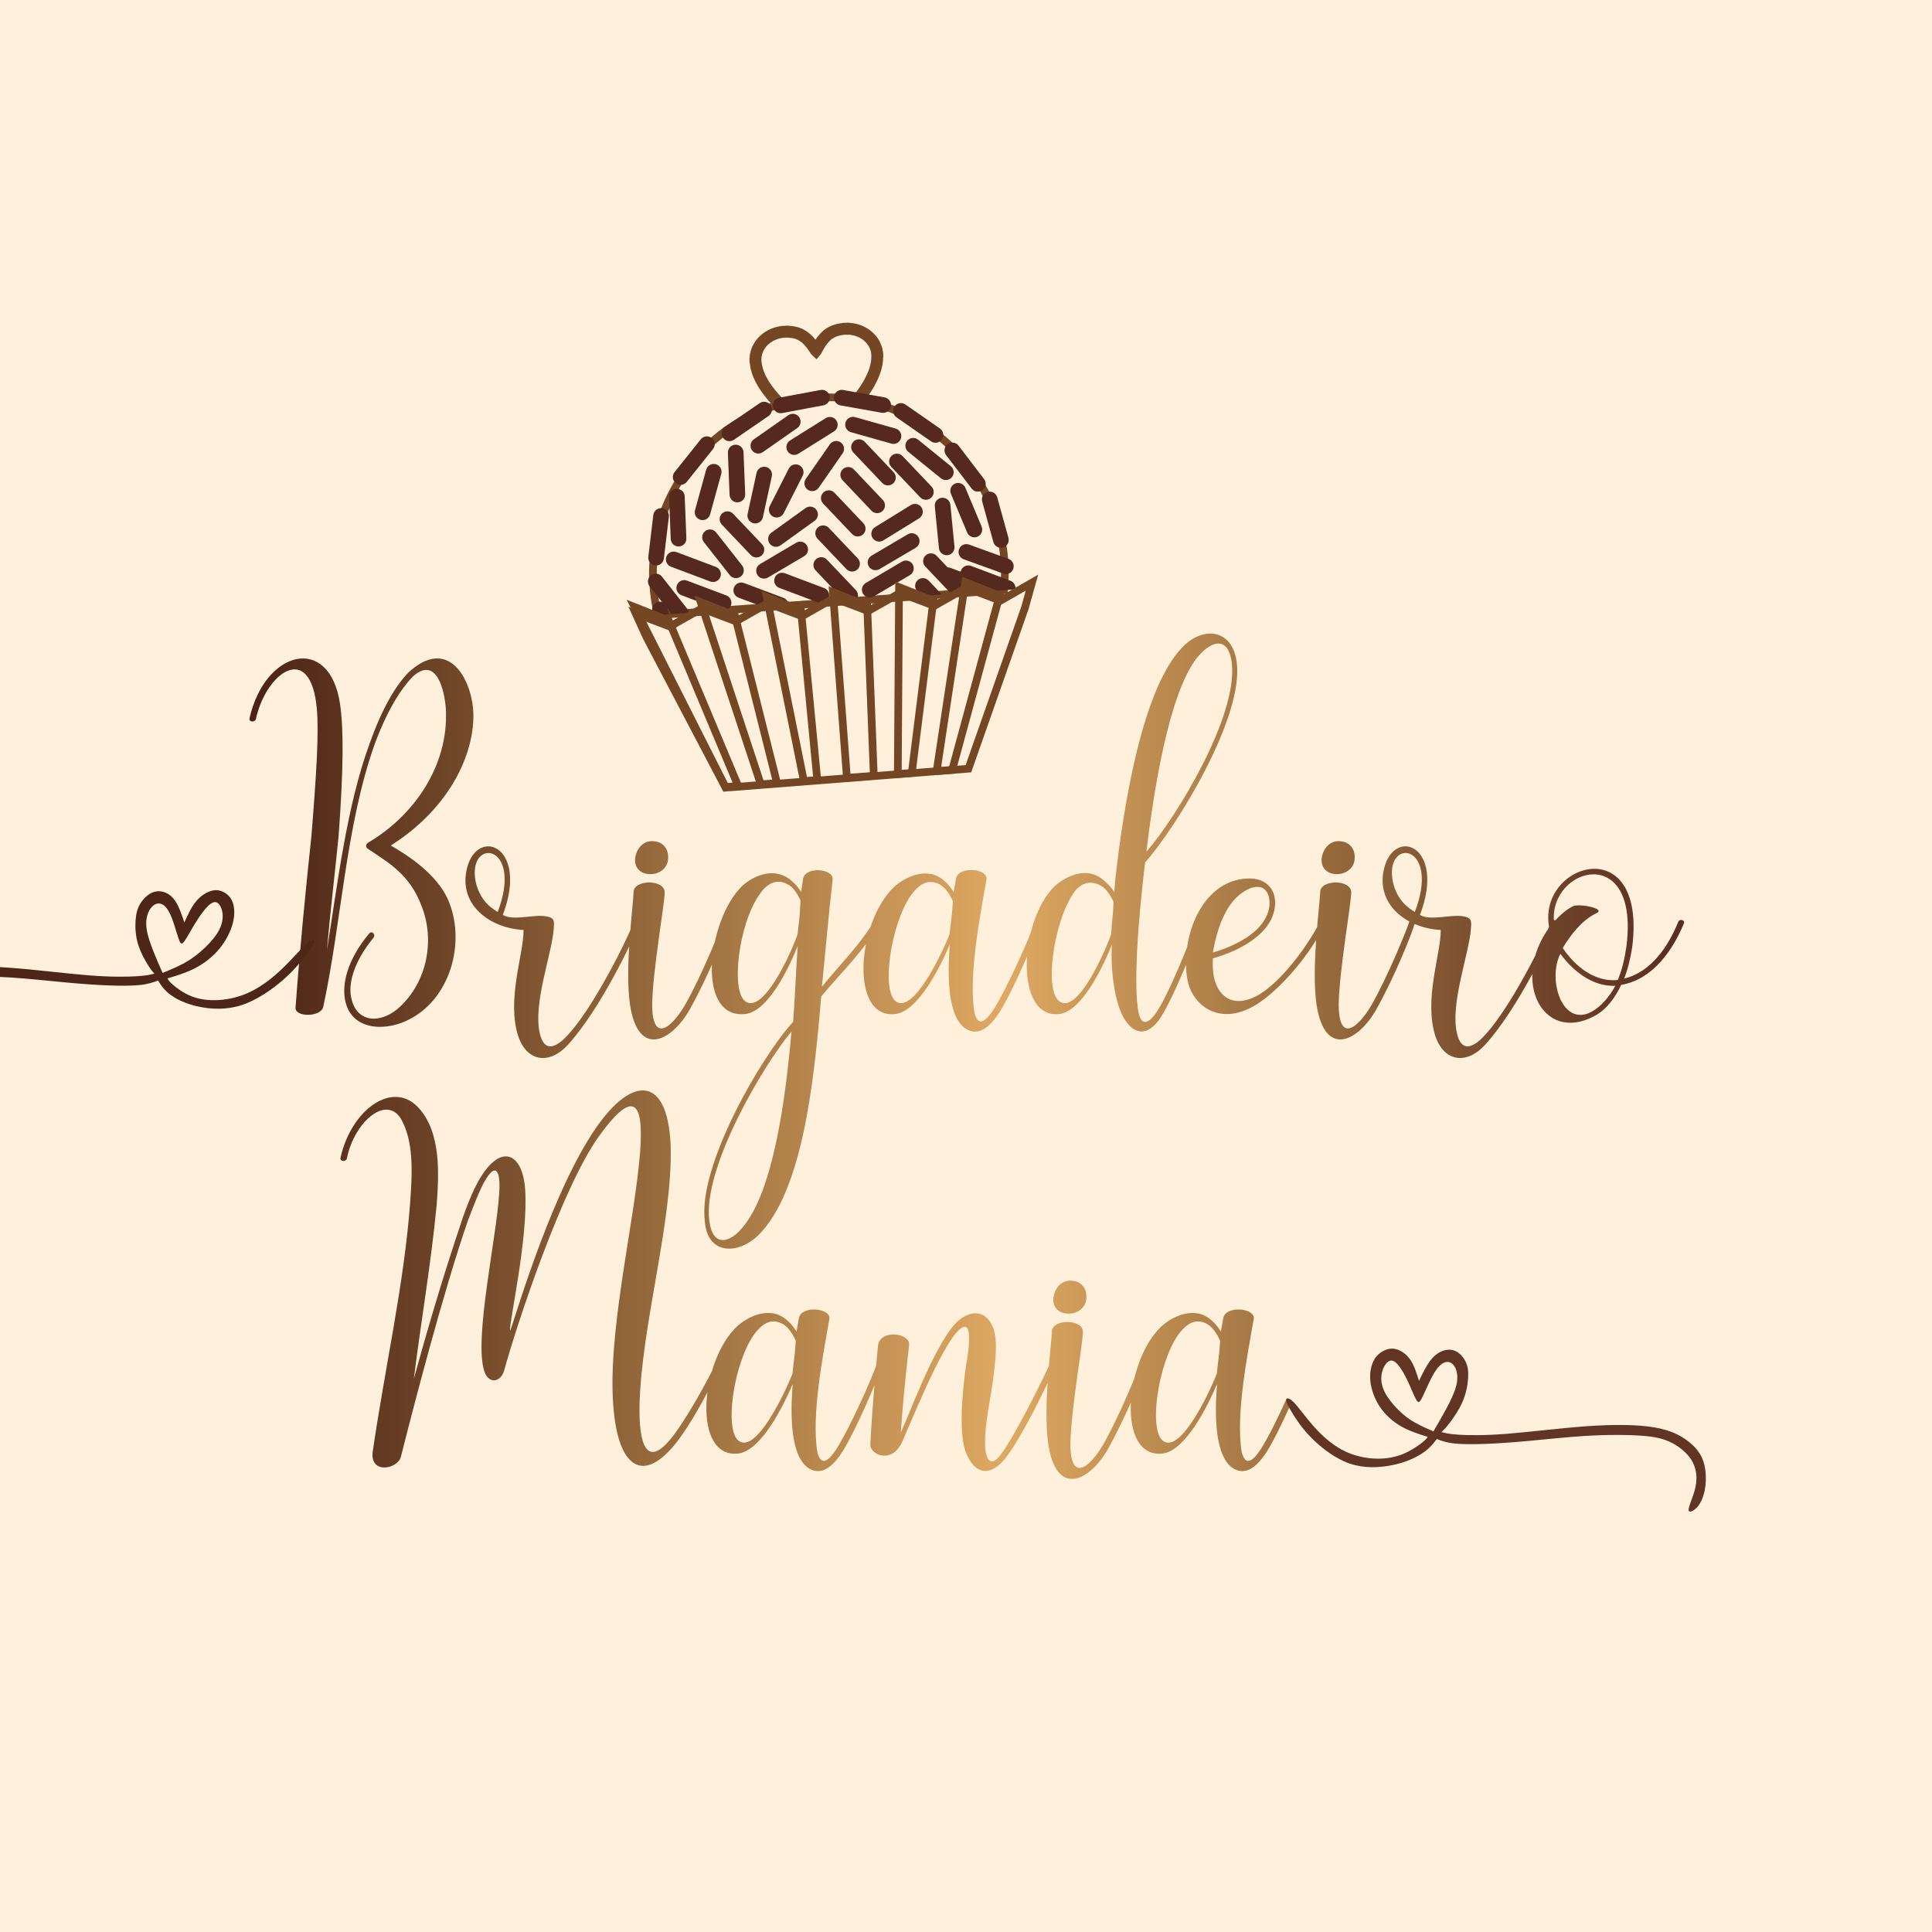 <?xml version="1.0" encoding="UTF-8" standalone="no"?>
<!DOCTYPE svg PUBLIC "-//W3C//DTD SVG 1.1//EN" "http://www.w3.org/Graphics/SVG/1.1/DTD/svg11.dtd">
<svg width="100%" height="100%" viewBox="0 0 600 600" version="1.1" xmlns="http://www.w3.org/2000/svg" xmlns:xlink="http://www.w3.org/1999/xlink" xml:space="preserve" xmlns:serif="http://www.serif.com/" style="fill-rule:evenodd;clip-rule:evenodd;stroke-linejoin:round;stroke-miterlimit:2;">
    <rect x="0" y="0" width="600" height="600" fill="#808080" stroke="none"/>
    <g id="path2" transform="matrix(2.117,0,0,2.117,0,-1.66978e-13)">
        <rect x="0" y="0" width="283.465" height="283.465" style="fill:rgb(255,240,220);"/>
    </g>
    <g transform="matrix(1.419,0,0,1.419,-179.103,-81.533)">
        <clipPath id="_clip1">
            <rect x="126.196" y="57.448" width="422.758" height="422.758"/>
        </clipPath>
        <g clip-path="url(#_clip1)">
            <g id="path18" transform="matrix(2.966,0,0,2.966,-111.787,-120.201)">
                <path d="M103.228,121.535C102.772,125.834 102.354,130.098 102.052,134.253C102,134.97 103.934,134.97 104.099,134.182C105.451,127.912 105.747,120.89 107.869,114.871C108.806,112.327 109.82,110.715 110.747,109.784C112.468,108.279 113.066,110.894 113.146,112.256C113.348,116.376 110.823,120.066 107.416,122.072C107.229,122.18 107.214,122.395 107.349,122.502C108.886,123.542 110.471,124.401 111.341,126.73C112.343,129.202 111.794,132.319 109.721,134.218C108.453,135.4 106.62,135.471 106.182,133.609C105.9,132.57 106.307,130.922 107.801,129.095C107.998,128.843 107.663,128.521 107.463,128.808C105.854,130.742 105.434,132.57 105.737,133.824C106.259,136.009 108.838,136.009 110.518,135.077C113.461,133.537 114.577,129.524 113.399,126.515C112.557,124.294 109.977,122.825 109.085,122.287C113.254,119.636 115.066,115.91 115.172,112.973C115.289,110.393 113.484,106.631 110.371,109.533C109.402,110.536 108.42,112.22 107.518,114.764C105.82,119.386 105.15,125.153 104.365,130.026C104.602,127.267 104.957,124.365 105.231,121.571C105.581,116.77 105.621,113.76 105.332,111.826C104.56,106.667 99.817,107.849 98.664,112.865C98.568,113.187 99.032,113.223 99.122,112.972C99.877,109.497 103.162,107.169 103.622,112.184C103.778,113.975 103.608,116.806 103.228,121.535ZM112.467,148.805C112.629,146.584 112.823,143.431 111.093,141.604C109.196,139.598 106.171,141.784 105.378,145.295C105.284,145.617 105.746,145.652 105.836,145.402C106.351,142.751 108.688,140.673 109.815,142.428C110.769,144.076 110.677,146.333 110.515,148.554C110.075,154.609 108.664,160.7 107.732,167.113C107.617,168.689 109.58,168.295 109.825,167.399C110.682,163.996 112.927,155.29 114.787,149.916C114.915,149.629 115.324,148.447 115.788,147.48C116.756,145.509 117.21,146.154 117.08,147.945C116.876,151.242 115.285,158.335 115.924,160.879C116.193,162.097 117.207,161.954 117.457,160.987C118.432,157.44 121.73,147.552 124.404,143.79C126.796,140.458 127.774,140.816 127.482,144.829C127.098,150.095 124.942,158.551 125.542,164.104C125.978,168.438 127.942,169.513 130.54,165.823C131.658,164.247 132.707,162.133 133.539,160.556C133.703,160.27 133.285,160.091 133.16,160.341C132.324,161.99 131.208,164.032 130.169,165.501C127.892,168.725 127.392,166.253 127.433,163.709C127.546,157.727 129.89,150.131 129.732,144.434C129.513,139.06 126.706,139.24 123.919,143.575C120.567,148.769 117.99,158.085 117.883,158.085C117.773,157.619 119.235,151.313 118.997,147.695C118.812,144.828 117.067,144.184 115.448,147.229C114.992,148.089 114.635,149.056 114.409,149.701C112.764,154.573 111.656,158.479 110.782,161.632C111.304,157.404 112.031,153.32 112.467,148.805ZM138.734,162.025C138.627,163.494 138.405,167.041 139.793,168.152C140.948,169.012 141.894,167.829 142.461,166.934C143.52,165.178 144.95,161.775 145.443,160.413C145.531,160.198 145.111,160.055 145.019,160.342C144.608,161.56 143.024,165.107 142.008,166.755C141.606,167.364 140.888,168.367 140.554,167.041C140.108,164.319 140.963,159.947 141.45,157.189C141.507,156.4 139.371,156.221 139.196,157.153L139.015,158.156C138.665,157.547 137.999,156.866 137.179,156.795C136.256,156.687 135.288,157.189 134.676,157.726C131.872,160.306 131.307,167.579 134.742,167.149C136.406,166.934 138.04,163.673 138.734,162.025ZM138.717,161.273C138.103,162.814 136.076,167.041 134.808,166.253C133.639,165.572 134.365,160.521 135.883,158.371C136.239,157.906 136.667,157.44 137.279,157.404C138.139,157.404 138.626,158.085 138.966,158.837C138.861,160.27 138.841,160.055 138.717,161.273ZM151.505,160.807C151.275,162.491 150.925,165.823 151.576,167.22C152.377,169.012 153.557,168.546 154.341,167.614C155.479,166.253 157.576,162.062 158.195,160.449C158.321,160.198 157.901,160.055 157.811,160.306C157.208,161.703 155.029,166.038 154.042,167.292C153.294,168.224 153.024,167.507 152.938,166.719C152.859,164.856 153.429,162.921 153.603,161.022C153.702,160.162 153.878,158.729 153.513,157.834C152.967,156.472 151.675,156.508 150.659,157.654C149.058,159.482 147.219,164.569 146.713,165.608C146.89,163.172 147.02,161.882 147.328,159.124C147.391,158.264 145.193,157.941 145.03,159.195C144.71,162.599 144.565,164.605 144.46,166.539C144.515,167.256 146.009,167.901 146.763,166.396C147.313,165.25 149.646,159.267 151.028,158.013C152.252,156.938 151.575,160.342 151.505,160.807ZM164.436,160.341C164.295,160.807 162.894,164.318 161.621,166.539C160.641,168.188 159.232,169.334 159.228,166.432C159.267,163.924 160.17,158.909 160.153,158.156C160.116,157.189 157.856,157.225 157.86,158.156C157.807,159.374 157.211,163.638 157.583,166.396C158.181,170.481 160.678,169.155 161.994,166.826C163.351,164.426 164.665,161.13 164.817,160.521C164.908,160.27 164.562,160.091 164.436,160.341ZM159.208,154.394C158.492,154.395 158.015,155.039 157.963,155.756C157.952,156.4 158.386,156.831 159.103,156.831C159.82,156.831 160.394,156.329 160.405,155.684C160.459,154.932 159.997,154.394 159.208,154.394ZM170.046,162.025C169.939,163.494 169.717,167.041 171.105,168.152C172.261,169.012 173.207,167.829 173.774,166.934C174.26,166.128 174.825,164.974 175.34,163.831C175.406,163.685 175.471,163.54 175.534,163.396L175.172,163.127C174.57,164.448 173.876,165.88 173.321,166.755C172.93,167.37 172.201,168.367 171.867,167.041C171.42,164.318 172.276,159.947 172.763,157.189C172.82,156.401 170.684,156.221 170.509,157.153L170.328,158.156C169.978,157.547 169.311,156.866 168.492,156.795C167.569,156.687 166.601,157.189 165.988,157.727C163.185,160.305 162.62,167.579 166.055,167.149C167.719,166.934 169.353,163.674 170.046,162.025ZM170.029,161.273C169.416,162.814 167.388,167.041 166.12,166.253C164.951,165.572 165.678,160.521 167.195,158.371C167.552,157.905 167.98,157.44 168.591,157.404C169.451,157.404 169.939,158.085 170.278,158.837C170.174,160.269 170.154,160.055 170.029,161.273ZM117.346,127.411C119.341,122.144 115.213,120.783 114.635,124.294C114.245,126.694 116.344,128.378 118.877,128.521C118.89,130.312 117.609,133.645 118.486,136.367C119.136,138.266 120.803,138.481 122.167,136.977C124.622,134.254 126.958,129.237 127.438,128.055C127.528,127.805 127.108,127.661 127.019,127.912C126.787,128.629 123.952,134.612 121.799,136.618C120.995,137.334 120.35,137.334 120.078,136.153C119.556,133.967 120.971,130.277 121.103,128.45C121.143,127.912 121.2,127.625 120.562,127.518C119.644,127.339 118.136,127.876 117.346,127.411ZM116.055,126.443C115.592,125.906 115.292,125.118 115.274,124.366C115.217,121.714 118.783,122.431 116.967,127.196C116.625,126.981 116.285,126.73 116.055,126.443ZM133.575,127.912C133.434,128.378 132.032,131.889 130.759,134.11C129.779,135.758 128.371,136.905 128.367,134.003C128.406,131.495 129.308,126.479 129.291,125.727C129.254,124.759 126.995,124.795 126.998,125.727C126.946,126.945 126.348,131.208 126.721,133.967C127.32,138.051 129.816,136.725 131.132,134.397C132.489,131.996 133.804,128.7 133.956,128.091C134.046,127.84 133.7,127.661 133.575,127.912ZM128.347,121.965C127.631,121.965 127.153,122.61 127.102,123.326C127.091,123.971 127.525,124.401 128.242,124.401C128.958,124.401 129.532,123.9 129.543,123.255C129.598,122.502 129.135,121.965 128.347,121.965ZM139.105,129.704C138.977,131.459 138.924,133.179 138.77,135.293C136.356,137.944 131.723,145.969 132.253,150.017C132.431,152.489 134.686,152.525 136.229,151.021C139.401,147.796 140.276,140.201 140.84,133.429C142.332,131.638 144.064,129.99 145.098,128.091C145.183,127.912 144.843,127.661 144.717,127.912C143.658,129.668 142.192,131.101 140.892,132.713C141.157,130.062 141.378,127.518 141.684,124.795C141.777,124.007 139.714,123.792 139.504,124.723L139.359,125.726C139.137,125.332 138.802,125.01 138.498,124.759C137.273,123.864 135.79,124.544 134.983,125.297C132.436,127.805 131.544,135.149 135.265,134.719C136.929,134.504 138.448,131.351 139.105,129.704ZM138.646,136.009C138.202,141.133 137.303,147.581 135.17,150.304C134.178,151.629 132.824,152.024 132.581,149.945C132.11,146.076 136.486,138.624 138.646,136.009ZM139.096,128.843C138.554,130.384 136.599,134.612 135.294,133.823C134.126,133.143 134.744,128.091 136.262,125.942C136.667,125.297 137.433,124.616 138.362,125.153C138.743,125.332 139.034,125.762 139.314,126.336C139.246,127.769 139.221,127.625 139.096,128.843ZM150.327,129.596C150.22,131.065 149.998,134.612 151.386,135.722C152.541,136.582 153.487,135.4 154.054,134.504C155.113,132.749 156.543,129.345 157.036,127.984C157.123,127.769 156.704,127.626 156.611,127.912C156.2,129.13 154.617,132.677 153.601,134.325C153.199,134.934 152.481,135.937 152.147,134.612C151.701,131.889 152.556,127.518 153.043,124.759C153.101,123.971 150.964,123.792 150.789,124.723L150.608,125.726C150.259,125.118 149.592,124.437 148.773,124.365C147.849,124.257 146.881,124.76 146.269,125.297C143.466,127.876 142.9,135.149 146.335,134.719C147.999,134.504 149.634,131.244 150.327,129.596ZM150.31,128.844C149.696,130.384 147.669,134.612 146.401,133.824C145.232,133.142 145.958,128.091 147.476,125.942C147.832,125.476 148.26,125.01 148.872,124.974C149.731,124.974 150.22,125.655 150.559,126.407C150.455,127.84 150.434,127.626 150.31,128.844ZM162.293,129.596C162.173,131.244 162.451,133.823 163.186,135.042C163.761,136.009 164.689,136.547 165.717,135.221C166.709,133.895 168.383,129.596 169.002,127.984C169.092,127.733 168.632,127.661 168.542,127.912C168.082,129.309 166.377,133.537 165.464,134.755C164.752,135.687 164.345,135.364 164.206,134.325C163.808,131.423 164.558,125.046 164.74,123.541C167.082,120.89 172.001,112.865 171.507,108.817C171.222,106.344 169.093,106.058 167.548,107.599C164.573,110.572 163.159,119.17 162.527,124.903C162.496,125.333 162.506,125.19 162.467,125.727C162.245,125.332 161.874,125.01 161.57,124.759C160.384,123.828 158.899,124.545 158.056,125.297C155.432,127.877 155.082,135.149 158.445,134.719C160.072,134.504 161.636,131.244 162.293,129.596ZM164.833,122.753C165.368,118.346 166.46,111.217 168.522,108.494C169.665,107.061 170.934,106.845 171.144,108.888C171.541,112.793 167.101,120.138 164.833,122.753ZM162.24,128.844C161.662,130.384 159.779,134.612 158.474,133.824C157.27,133.143 157.957,128.127 159.37,125.942C159.739,125.297 160.462,124.724 161.428,125.225C161.843,125.44 162.134,125.87 162.415,126.443C162.346,127.876 162.293,127.626 162.24,128.844ZM177.642,127.9C177.091,129.076 175.156,132.038 173.205,133.256C171.443,134.325 170.169,133.609 169.821,132.002C169.741,131.614 169.706,131.113 169.743,130.611C171.278,130.187 173.281,129.256 174.035,127.757C174.796,126.15 174.081,124.652 172.32,124.723C168.765,124.831 167.21,129.47 167.924,132.468C168.403,134.254 170.579,135.865 173.499,133.645C175.471,132.146 177.223,129.721 178.023,128.079C178.147,127.864 177.768,127.649 177.642,127.9ZM169.737,130.187C169.98,128.826 170.601,126.186 172.519,125.44C173.991,124.902 174.187,126.652 173.654,127.577C173.017,128.933 171.092,129.793 169.737,130.187ZM184.234,127.912C184.093,128.378 182.691,131.889 181.419,134.11C180.438,135.758 179.03,136.905 179.025,134.003C179.065,131.495 179.967,126.479 179.95,125.727C179.914,124.759 177.654,124.795 177.658,125.727C177.605,126.945 177.008,131.208 177.381,133.967C177.979,138.051 180.476,136.725 181.792,134.397C183.149,131.996 184.463,128.701 184.615,128.091C184.705,127.84 184.36,127.661 184.234,127.912ZM179.006,121.965C178.29,121.965 177.813,122.61 177.76,123.326C177.75,123.971 178.184,124.401 178.901,124.401C179.617,124.401 180.191,123.899 180.202,123.255C180.257,122.502 179.794,121.965 179.006,121.965ZM185.023,127.411C187.018,122.144 182.89,120.783 182.312,124.293C181.922,126.694 184.021,128.378 186.554,128.521C186.567,130.313 185.286,133.645 186.163,136.367C186.813,138.266 188.48,138.481 189.844,136.976C192.3,134.254 194.635,129.237 195.115,128.055C195.205,127.804 194.785,127.661 194.695,127.912C194.464,128.629 191.629,134.612 189.476,136.618C188.672,137.334 188.027,137.334 187.755,136.152C187.232,133.967 188.648,130.277 188.781,128.449C188.82,127.912 188.876,127.625 188.24,127.518C187.321,127.339 185.813,127.876 185.023,127.411ZM183.732,126.443C183.269,125.906 182.968,125.118 182.951,124.365C182.894,121.714 186.46,122.431 184.644,127.195C184.302,126.981 183.962,126.73 183.732,126.443ZM198,127.303C198.85,126.945 196.765,126.551 196.32,126.766C195.8,127.016 195.338,127.447 194.91,127.912C194.557,123.899 201.216,122.001 200.262,129.704C200.12,130.671 199.914,131.53 199.614,132.211C197.916,132.39 196.429,131.172 195.558,129.847C196.089,128.951 196.96,127.804 198,127.303ZM195.383,130.277C196.295,131.531 197.75,132.713 199.439,132.641C199.026,133.394 198.434,134.146 197.65,134.576C195.491,135.687 194.424,132.14 195.383,130.277ZM194.557,128.342C191.729,132.247 194.079,136.869 197.842,134.898C198.771,134.433 199.41,133.537 199.874,132.57C202.196,132.175 203.678,130.026 204.504,128.02C204.591,127.805 204.208,127.661 204.082,127.912C203.381,129.668 202.091,131.638 200.087,132.104C200.349,131.459 200.552,130.635 200.689,129.739C201.747,121.105 193.649,123.577 194.557,128.342Z" style="fill:url(#_Linear2);fill-rule:nonzero;"/>
            </g>
            <g id="path20" transform="matrix(2.966,0,0,2.966,-111.787,-120.201)">
                <path d="M102.83,129.568C102.417,129.938 101.807,130.667 101.109,131.339C100.412,132.011 99.628,132.625 98.822,133.031C98.017,133.438 97.19,133.636 96.425,133.688C95.661,133.74 94.96,133.646 94.357,133.407C93.755,133.167 93.251,132.782 92.976,132.538C92.7,132.295 92.653,132.194 92.605,132.092C93.311,131.881 94.017,131.67 94.679,131.319C95.342,130.969 95.961,130.479 96.441,129.896C96.921,129.313 97.262,128.636 97.42,128.032C97.579,127.427 97.555,126.896 97.426,126.516C97.298,126.136 97.065,125.906 96.799,125.755C96.534,125.604 96.238,125.531 95.872,125.625C95.505,125.719 95.07,125.979 94.721,126.397C94.372,126.814 94.11,127.388 93.848,127.963C93.661,127.409 93.473,126.856 93.231,126.464C92.99,126.073 92.694,125.844 92.379,125.735C92.064,125.625 91.73,125.636 91.411,125.792C91.093,125.948 90.789,126.25 90.588,126.589C90.386,126.927 90.286,127.302 90.249,127.802C90.213,128.302 90.24,128.927 90.42,129.537C90.599,130.146 90.931,130.74 91.16,131.104C91.389,131.469 91.514,131.604 91.64,131.74C91.364,131.813 91.087,131.886 90.36,131.933C89.633,131.98 88.454,132 86.756,131.865C85.057,131.73 82.839,131.438 80.885,131.302C78.932,131.167 77.242,131.188 76.003,131.391C74.765,131.594 73.976,131.979 73.357,132.406C72.737,132.834 72.286,133.302 71.998,133.907C71.709,134.511 71.582,135.25 71.585,135.855C71.588,136.459 71.72,136.927 71.932,137.235C72.144,137.542 72.436,137.688 72.533,137.568C72.63,137.448 72.533,137.063 72.447,136.672C72.361,136.282 72.286,135.886 72.3,135.469C72.315,135.052 72.42,134.615 72.631,134.214C72.843,133.813 73.161,133.448 73.603,133.105C74.045,132.761 74.609,132.438 75.301,132.245C75.992,132.052 76.809,131.99 77.769,131.964C78.729,131.938 79.833,131.948 81.103,132.031C82.373,132.115 83.81,132.271 85.036,132.386C86.262,132.5 87.277,132.573 88.207,132.61C89.136,132.646 89.98,132.646 90.583,132.58C91.186,132.515 91.548,132.383 91.909,132.252C92.023,132.436 92.136,132.619 92.31,132.825C92.483,133.031 92.717,133.261 93.136,133.511C93.556,133.76 94.161,134.032 95.008,134.198C95.855,134.365 96.944,134.427 98.048,134.073C99.152,133.719 100.271,132.948 101.091,132.24C101.911,131.532 102.432,130.886 102.812,130.385C103.192,129.885 103.431,129.531 103.444,129.36C103.456,129.188 103.242,129.198 102.83,129.568ZM92.241,131.687C92.894,131.423 93.547,131.159 94.155,130.778C94.763,130.396 95.326,129.896 95.733,129.453C96.14,129.01 96.392,128.625 96.534,128.25C96.676,127.875 96.708,127.51 96.648,127.187C96.588,126.864 96.436,126.583 96.248,126.495C96.059,126.406 95.833,126.51 95.557,126.789C95.281,127.068 94.957,127.521 94.644,128.032C94.331,128.543 94.031,129.112 93.84,129.366C93.649,129.62 93.568,129.56 93.439,129.206C93.311,128.851 93.135,128.201 92.953,127.715C92.77,127.229 92.58,126.906 92.366,126.729C92.152,126.552 91.915,126.52 91.699,126.625C91.483,126.729 91.289,126.969 91.167,127.286C91.044,127.604 90.995,128 91.069,128.482C91.143,128.963 91.342,129.531 91.558,130.08C91.774,130.628 92.007,131.157 92.241,131.687Z" style="fill:rgb(78,38,23);"/>
            </g>
            <g id="path22" transform="matrix(2.966,0,0,2.966,-111.787,-120.201)">
                <path d="M175.735,163.397C176.093,163.767 176.598,164.496 177.198,165.168C177.797,165.84 178.492,166.454 179.238,166.861C179.985,167.267 180.783,167.465 181.54,167.517C182.296,167.569 183.012,167.476 183.649,167.236C184.286,166.996 184.846,166.611 185.156,166.367C185.468,166.124 185.53,166.023 185.593,165.921C184.917,165.71 184.242,165.499 183.631,165.148C183.019,164.798 182.471,164.309 182.076,163.725C181.681,163.142 181.439,162.465 181.368,161.861C181.297,161.256 181.399,160.725 181.583,160.345C181.766,159.965 182.033,159.735 182.32,159.585C182.607,159.434 182.914,159.36 183.267,159.454C183.62,159.548 184.017,159.808 184.305,160.226C184.594,160.643 184.772,161.217 184.95,161.792C185.218,161.238 185.486,160.685 185.785,160.294C186.083,159.902 186.413,159.673 186.744,159.564C187.075,159.454 187.407,159.465 187.703,159.621C187.999,159.777 188.258,160.079 188.411,160.418C188.563,160.756 188.609,161.131 188.572,161.631C188.536,162.131 188.418,162.756 188.149,163.366C187.881,163.975 187.463,164.569 187.181,164.934C186.899,165.298 186.754,165.433 186.609,165.569C186.874,165.642 187.14,165.715 187.861,165.762C188.581,165.809 189.756,165.829 191.475,165.694C193.193,165.559 195.454,165.267 197.427,165.131C199.401,164.996 201.087,165.017 202.296,165.22C203.505,165.423 204.237,165.808 204.795,166.236C205.353,166.663 205.735,167.131 205.936,167.736C206.137,168.34 206.156,169.08 206.065,169.684C205.974,170.288 205.773,170.757 205.517,171.064C205.26,171.371 204.947,171.517 204.867,171.397C204.788,171.277 204.941,170.892 205.084,170.502C205.227,170.111 205.36,169.715 205.406,169.298C205.451,168.882 205.411,168.444 205.257,168.043C205.104,167.642 204.839,167.277 204.447,166.934C204.055,166.59 203.538,166.267 202.874,166.074C202.211,165.882 201.403,165.819 200.447,165.793C199.491,165.767 198.386,165.777 197.103,165.861C195.821,165.944 194.362,166.1 193.119,166.215C191.876,166.329 190.85,166.402 189.915,166.439C188.98,166.475 188.137,166.475 187.543,166.41C186.95,166.344 186.607,166.213 186.265,166.081C186.124,166.265 185.984,166.448 185.781,166.655C185.577,166.861 185.31,167.09 184.855,167.34C184.399,167.59 183.755,167.861 182.883,168.027C182.011,168.194 180.913,168.256 179.861,167.902C178.808,167.548 177.802,166.777 177.085,166.069C176.368,165.361 175.941,164.715 175.634,164.215C175.326,163.715 175.139,163.361 175.151,163.189C175.164,163.017 175.376,163.027 175.735,163.397ZM186.016,165.516C185.401,165.253 184.786,164.989 184.233,164.607C183.681,164.225 183.191,163.725 182.848,163.282C182.506,162.839 182.31,162.454 182.223,162.079C182.135,161.704 182.156,161.339 182.263,161.016C182.37,160.694 182.563,160.412 182.764,160.324C182.966,160.235 183.177,160.339 183.412,160.618C183.647,160.897 183.906,161.35 184.144,161.861C184.382,162.372 184.6,162.941 184.754,163.195C184.908,163.45 184.998,163.39 185.178,163.035C185.358,162.68 185.628,162.03 185.882,161.544C186.135,161.058 186.372,160.735 186.612,160.558C186.851,160.381 187.093,160.35 187.294,160.454C187.495,160.558 187.654,160.798 187.73,161.116C187.806,161.433 187.798,161.829 187.654,162.311C187.509,162.793 187.228,163.36 186.932,163.909C186.637,164.457 186.326,164.987 186.016,165.516Z" style="fill:rgb(97,52,35);"/>
            </g>
            <g id="Layer1000" transform="matrix(2.966,0,0,2.966,-111.787,-120.201)">
                <path id="path34" d="M136.426,86.417L136.433,86.56L136.471,86.834C136.547,87.219 136.713,87.594 136.923,87.945C137.14,88.308 137.404,88.648 137.669,88.954L138.144,89.465C138.199,89.526 138.282,89.609 138.378,89.701L137.238,89.776L137.018,89.539C136.719,89.194 136.419,88.81 136.171,88.394C135.913,87.963 135.709,87.495 135.611,86.998L135.583,86.761L135.561,86.7L135.558,86.638L135.543,86.342L135.567,86.265C135.578,86.232 135.557,86.275 135.559,86.25L135.57,86.124C135.586,86.004 135.613,85.881 135.648,85.762C135.683,85.644 135.726,85.529 135.777,85.426C135.861,85.257 135.953,85.108 136.06,84.972C136.166,84.836 136.286,84.713 136.427,84.594L136.598,84.461C136.781,84.331 136.976,84.224 137.18,84.142C137.375,84.063 137.585,84.006 137.808,83.972L137.87,83.952L138.412,83.925L138.493,83.955L138.494,83.949C138.49,83.946 138.489,83.943 138.496,83.944C138.658,83.955 138.932,83.975 139.226,84.077C139.37,84.127 139.496,84.186 139.609,84.25C139.715,84.31 139.817,84.382 139.916,84.46C140.117,84.617 140.284,84.796 140.419,84.962L140.567,84.752C140.627,84.676 140.683,84.608 140.752,84.534L140.868,84.413C141.04,84.237 141.246,84.097 141.466,83.991C141.693,83.881 141.946,83.805 142.193,83.764L142.281,83.753C142.305,83.75 142.267,83.775 142.3,83.761L142.371,83.731L142.844,83.708L142.956,83.722C143.098,83.733 143.243,83.754 143.381,83.784C143.519,83.814 143.656,83.855 143.783,83.905L143.98,83.99L144.166,84.087C144.293,84.158 144.409,84.238 144.519,84.329C144.627,84.418 144.724,84.512 144.819,84.615C144.947,84.755 145.059,84.917 145.149,85.089C145.239,85.263 145.31,85.448 145.355,85.635L145.378,85.767C145.381,85.782 145.371,85.77 145.368,85.768L145.404,85.859L145.423,86.251L145.403,86.322C145.395,86.348 145.409,86.352 145.407,86.403L145.399,86.543C145.363,86.891 145.281,87.209 145.169,87.512C145.058,87.812 144.923,88.087 144.778,88.358C144.697,88.505 144.581,88.695 144.461,88.876C144.355,89.039 144.242,89.202 144.148,89.327L142.973,89.403C143.059,89.301 143.143,89.198 143.224,89.094L143.403,88.858C143.492,88.743 143.614,88.57 143.728,88.395C143.841,88.225 143.944,88.058 144.005,87.945C144.14,87.691 144.261,87.446 144.348,87.208C144.434,86.972 144.498,86.729 144.526,86.467L144.541,86.188L144.533,86.014L144.503,85.839C144.474,85.721 144.429,85.604 144.374,85.497C144.317,85.39 144.249,85.29 144.172,85.206C144.101,85.129 144.033,85.062 143.965,85.007C143.897,84.952 143.822,84.9 143.733,84.85L143.604,84.782L143.463,84.721C143.381,84.689 143.29,84.662 143.195,84.641C143.096,84.619 142.995,84.604 142.902,84.598L142.861,84.596C142.799,84.606 142.739,84.61 142.681,84.594L142.537,84.601L142.318,84.631C142.16,84.659 141.996,84.71 141.845,84.783C141.711,84.847 141.591,84.927 141.501,85.019L141.266,85.28L141.142,85.458C141.067,85.568 141.013,85.668 140.953,85.781L140.903,85.878C140.875,85.934 140.846,85.995 140.793,86.057L140.493,86.411L140.158,86.093C140.106,86.044 140.068,85.987 140.015,85.905C139.905,85.735 139.678,85.385 139.377,85.147C139.319,85.102 139.254,85.057 139.176,85.013C139.105,84.972 139.027,84.936 138.94,84.906C138.75,84.84 138.552,84.826 138.436,84.818L138.318,84.808C138.192,84.814 138.077,84.815 137.954,84.836C137.801,84.858 137.652,84.899 137.508,84.957C137.368,85.012 137.234,85.087 137.104,85.178L136.987,85.269C136.895,85.347 136.818,85.427 136.752,85.511C136.684,85.598 136.623,85.697 136.565,85.814C136.535,85.876 136.509,85.944 136.489,86.012C136.469,86.08 136.453,86.153 136.442,86.225L136.426,86.417ZM138.496,83.956C138.525,83.967 138.505,83.957 138.495,83.95L138.496,83.956Z" style="fill:rgb(117,70,36);"/>
                <path d="M154.636,101.208L154.636,101.208C154.086,93.901 147.717,88.423 140.41,88.974C133.104,89.523 127.626,95.892 128.176,103.199C128.232,103.935 128.347,104.653 128.515,105.347L128.572,105.581L154.592,103.704L154.615,103.466C154.684,102.727 154.693,101.972 154.636,101.208ZM154.071,101.25C154.119,101.9 154.118,102.543 154.07,103.174C154.07,103.174 129.012,104.98 129.012,104.98C128.88,104.388 128.788,103.779 128.742,103.157L128.742,103.157C128.215,96.162 133.458,90.065 140.453,89.539L140.453,89.539C147.448,89.012 153.544,94.256 154.071,101.25L154.071,101.25Z" style="fill:rgb(117,70,36);"/>
                <path id="path38" d="M131.004,104.885C131.058,104.954 131.095,105.032 131.113,105.113L129.79,105.209L128.179,103.159C127.982,102.908 128.026,102.546 128.277,102.349C128.527,102.152 128.89,102.195 129.087,102.446L131.004,104.885Z" style="fill:rgb(86,41,30);"/>
                <path id="path40" d="M129.229,101.119C129.191,101.436 128.903,101.662 128.587,101.623C128.271,101.586 128.045,101.298 128.083,100.982L128.452,97.901C128.49,97.585 128.777,97.359 129.094,97.397C129.41,97.435 129.636,97.722 129.598,98.039L129.229,101.119Z" style="fill:rgb(86,41,30);"/>
                <path id="path42" d="M133.84,103.833C134.138,103.946 134.289,104.278 134.177,104.576C134.114,104.743 133.983,104.863 133.827,104.917L133.525,104.939C133.495,104.933 133.464,104.924 133.433,104.913L130.53,103.82C130.232,103.708 130.081,103.375 130.193,103.077C130.305,102.779 130.638,102.628 130.936,102.741L133.84,103.833Z" style="fill:rgb(86,41,30);"/>
                <path id="path44" d="M133.063,101.728C133.362,101.84 133.512,102.173 133.4,102.471C133.288,102.769 132.955,102.92 132.657,102.808L129.753,101.715C129.455,101.603 129.304,101.27 129.416,100.972C129.529,100.673 129.861,100.523 130.159,100.635L133.063,101.728Z" style="fill:rgb(86,41,30);"/>
                <path id="path46" d="M130.891,99.622C130.903,99.941 130.655,100.209 130.337,100.222C130.019,100.235 129.75,99.987 129.737,99.668L129.614,96.568C129.602,96.25 129.85,95.981 130.168,95.969C130.487,95.956 130.755,96.204 130.768,96.522L130.891,99.622Z" style="fill:rgb(86,41,30);"/>
                <path id="path48" d="M130.918,95.458C130.719,95.706 130.356,95.747 130.107,95.548C129.859,95.349 129.818,94.986 130.017,94.737L131.955,92.314C132.154,92.065 132.517,92.024 132.766,92.223C133.015,92.422 133.055,92.785 132.856,93.034L130.918,95.458Z" style="fill:rgb(86,41,30);"/>
                <path id="path50" d="M138.049,104.011C138.292,104.102 138.437,104.34 138.421,104.586L136.642,104.715L134.738,103.998C134.44,103.886 134.289,103.553 134.401,103.255C134.514,102.957 134.846,102.806 135.144,102.918L138.049,104.011Z" style="fill:rgb(86,41,30);"/>
                <path id="path52" d="M135.005,101.626C135.202,101.876 135.159,102.239 134.908,102.436C134.658,102.633 134.295,102.589 134.098,102.339L132.181,99.9C131.984,99.649 132.027,99.286 132.278,99.09C132.529,98.892 132.891,98.936 133.088,99.187L135.005,101.626Z" style="fill:rgb(86,41,30);"/>
                <path id="path54" d="M132.642,97.854C132.557,98.161 132.239,98.342 131.932,98.257C131.625,98.172 131.444,97.855 131.529,97.547L132.353,94.556C132.437,94.249 132.755,94.068 133.063,94.153C133.37,94.238 133.55,94.555 133.466,94.863L132.642,97.854Z" style="fill:rgb(86,41,30);"/>
                <path id="path56" d="M141.056,103.29C141.354,103.402 141.505,103.735 141.393,104.033C141.28,104.331 140.948,104.482 140.649,104.37L137.746,103.277C137.447,103.165 137.297,102.832 137.409,102.534C137.521,102.236 137.854,102.085 138.152,102.197L141.056,103.29Z" style="fill:rgb(86,41,30);"/>
                <path id="path58" d="M134.396,92.352C134.133,92.532 133.774,92.465 133.594,92.202C133.414,91.939 133.48,91.58 133.743,91.4L136.302,89.645C136.565,89.465 136.924,89.532 137.104,89.794C137.284,90.057 137.217,90.416 136.954,90.596L134.396,92.352Z" style="fill:rgb(86,41,30);"/>
                <path id="path60" d="M135.231,96.366C135.244,96.685 134.996,96.953 134.677,96.966C134.359,96.978 134.091,96.73 134.078,96.412L133.955,93.312C133.942,92.993 134.19,92.725 134.508,92.712C134.827,92.7 135.095,92.947 135.108,93.266L135.231,96.366Z" style="fill:rgb(86,41,30);"/>
                <path id="path62" d="M138.998,99.943C139.273,99.781 139.626,99.872 139.788,100.147C139.95,100.421 139.859,100.775 139.585,100.937L136.913,102.514C136.638,102.676 136.284,102.584 136.122,102.31C135.96,102.036 136.052,101.682 136.326,101.52L138.998,99.943Z" style="fill:rgb(86,41,30);"/>
                <path id="path64" d="M136.478,100.06C136.698,100.291 136.688,100.656 136.457,100.876C136.226,101.095 135.861,101.086 135.641,100.855L133.505,98.605C133.285,98.374 133.295,98.008 133.526,97.789C133.757,97.569 134.122,97.579 134.342,97.81L136.478,100.06Z" style="fill:rgb(86,41,30);"/>
                <path id="path66" d="M136.537,98.07C136.469,98.381 136.161,98.579 135.85,98.511C135.539,98.443 135.341,98.136 135.409,97.824L136.069,94.793C136.137,94.481 136.445,94.284 136.756,94.352C137.067,94.42 137.265,94.727 137.197,95.038L136.537,98.07Z" style="fill:rgb(86,41,30);"/>
                <path id="path68" d="M139.684,97.39C139.942,97.203 140.303,97.262 140.489,97.521C140.675,97.779 140.616,98.14 140.357,98.326L137.839,100.138C137.58,100.324 137.22,100.265 137.034,100.007C136.847,99.748 136.906,99.388 137.165,99.202L139.684,97.39Z" style="fill:rgb(86,41,30);"/>
                <path id="path70" d="M138.07,97.769C137.925,98.053 137.578,98.166 137.294,98.022C137.01,97.877 136.896,97.53 137.041,97.246L138.445,94.479C138.589,94.195 138.936,94.081 139.22,94.226C139.505,94.37 139.618,94.717 139.474,95.001L138.07,97.769Z" style="fill:rgb(86,41,30);"/>
                <path id="path72" d="M143.398,103.443C143.607,103.663 143.609,104.005 143.408,104.227L142.611,104.284C142.594,104.269 142.577,104.254 142.562,104.237L140.425,101.987C140.205,101.756 140.215,101.39 140.446,101.171C140.677,100.952 141.042,100.961 141.262,101.193L143.398,103.443Z" style="fill:rgb(86,41,30);"/>
                <path id="path74" d="M143.537,101.099C143.756,101.33 143.747,101.695 143.516,101.914C143.284,102.134 142.919,102.124 142.7,101.893L140.563,99.643C140.344,99.412 140.354,99.047 140.584,98.827C140.815,98.608 141.181,98.617 141.4,98.848L143.537,101.099Z" style="fill:rgb(86,41,30);"/>
                <path id="path76" d="M146.799,101.341C147.074,101.179 147.427,101.27 147.589,101.544C147.751,101.819 147.66,102.172 147.386,102.335L144.713,103.911C144.439,104.073 144.085,103.982 143.923,103.708C143.761,103.433 143.853,103.079 144.127,102.917L146.799,101.341Z" style="fill:rgb(86,41,30);"/>
                <path id="path78" d="M147.227,99.324C147.501,99.162 147.855,99.253 148.017,99.528C148.179,99.802 148.088,100.156 147.813,100.318L145.141,101.894C144.866,102.056 144.513,101.965 144.351,101.691C144.189,101.416 144.28,101.063 144.555,100.9L147.227,99.324Z" style="fill:rgb(86,41,30);"/>
                <path id="path80" d="M148.257,103.877L147.929,103.531C147.709,103.3 147.719,102.935 147.95,102.715C148.181,102.496 148.546,102.506 148.766,102.737L149.746,103.769L148.257,103.877Z" style="fill:rgb(86,41,30);"/>
                <path id="path82" d="M151.493,103.158C151.618,103.29 151.669,103.466 151.647,103.632L150.436,103.72L148.52,101.703C148.301,101.472 148.31,101.106 148.541,100.887C148.773,100.668 149.138,100.677 149.357,100.908L151.493,103.158Z" style="fill:rgb(86,41,30);"/>
                <path id="path84" d="M154.802,102.75C155.063,102.848 155.21,103.114 155.169,103.378L153.513,103.498L151.492,102.737C151.193,102.625 151.042,102.292 151.154,101.994C151.267,101.696 151.599,101.545 151.898,101.657L154.802,102.75Z" style="fill:rgb(86,41,30);"/>
                <path id="path86" d="M153.544,99.896C153.629,100.203 153.947,100.383 154.254,100.298C154.561,100.213 154.741,99.896 154.657,99.588L153.83,96.598C153.746,96.29 153.427,96.11 153.121,96.195C152.814,96.28 152.633,96.598 152.718,96.905L153.544,99.896Z" style="fill:rgb(86,41,30);"/>
                <path id="path88" d="M148.943,92.466C149.205,92.648 149.564,92.583 149.746,92.322C149.928,92.06 149.864,91.701 149.602,91.519L147.055,89.747C146.794,89.565 146.434,89.629 146.252,89.891C146.07,90.152 146.134,90.512 146.396,90.694L148.943,92.466Z" style="fill:rgb(86,41,30);"/>
                <path id="path90" d="M145.311,90.356C145.625,90.412 145.925,90.203 145.981,89.889C146.037,89.576 145.828,89.276 145.514,89.22L142.459,88.675C142.146,88.619 141.846,88.828 141.79,89.142C141.734,89.455 141.943,89.755 142.257,89.811L145.311,90.356Z" style="fill:rgb(86,41,30);"/>
                <path id="path92" d="M154.664,101.138C154.963,101.247 155.118,101.577 155.01,101.877C154.901,102.176 154.571,102.332 154.271,102.223L151.353,101.167C151.054,101.059 150.899,100.728 151.007,100.429C151.116,100.129 151.446,99.974 151.746,100.082L154.664,101.138Z" style="fill:rgb(86,41,30);"/>
                <path id="path94" d="M143.954,98.509C144.174,98.74 144.164,99.105 143.933,99.325C143.702,99.544 143.337,99.534 143.117,99.303L140.981,97.053C140.761,96.822 140.771,96.457 141.002,96.238C141.233,96.018 141.598,96.028 141.818,96.259L143.954,98.509Z" style="fill:rgb(86,41,30);"/>
                <path id="path96" d="M140.652,95.892C140.47,96.153 140.11,96.218 139.849,96.036C139.587,95.854 139.523,95.495 139.705,95.233L141.477,92.686C141.659,92.424 142.018,92.36 142.28,92.542C142.541,92.724 142.606,93.083 142.424,93.345L140.652,95.892Z" style="fill:rgb(86,41,30);"/>
                <path id="path98" d="M136.531,93.261C136.27,93.444 135.91,93.38 135.728,93.119C135.545,92.858 135.609,92.498 135.87,92.315L138.412,90.537C138.673,90.354 139.033,90.418 139.216,90.679C139.398,90.94 139.335,91.3 139.074,91.483L136.531,93.261Z" style="fill:rgb(86,41,30);"/>
                <path id="path100" d="M137.953,90.379C137.64,90.438 137.339,90.232 137.28,89.918C137.222,89.605 137.428,89.304 137.741,89.245L140.791,88.674C141.104,88.615 141.405,88.822 141.464,89.135C141.523,89.448 141.316,89.75 141.003,89.808L137.953,90.379Z" style="fill:rgb(86,41,30);"/>
                <path id="path102" d="M151.94,95.949C152.134,96.202 152.496,96.251 152.75,96.057C153.003,95.864 153.051,95.501 152.857,95.248L150.974,92.783C150.781,92.53 150.418,92.481 150.165,92.675C149.912,92.868 149.863,93.23 150.057,93.483L151.94,95.949Z" style="fill:rgb(86,41,30);"/>
                <path id="path104" d="M139.155,93.377C138.885,93.547 138.529,93.465 138.359,93.195C138.19,92.924 138.272,92.569 138.542,92.399L141.172,90.753C141.442,90.584 141.798,90.665 141.967,90.935C142.136,91.206 142.054,91.561 141.784,91.731L139.155,93.377Z" style="fill:rgb(86,41,30);"/>
                <path id="path106" d="M143.031,91.789C142.724,91.703 142.546,91.384 142.633,91.077C142.72,90.771 143.038,90.592 143.345,90.679L146.331,91.522C146.638,91.609 146.816,91.928 146.729,92.234C146.643,92.541 146.324,92.72 146.017,92.633L143.031,91.789Z" style="fill:rgb(86,41,30);"/>
                <path id="path108" d="M147.264,93.238C147.016,93.037 146.979,92.674 147.179,92.426C147.38,92.179 147.743,92.141 147.991,92.342L150.4,94.296C150.648,94.497 150.686,94.86 150.485,95.108C150.284,95.355 149.921,95.393 149.673,95.192L147.264,93.238Z" style="fill:rgb(86,41,30);"/>
                <path id="path110" d="M150.411,96.334C150.288,96.04 150.426,95.702 150.72,95.579C151.014,95.456 151.352,95.594 151.476,95.887L152.676,98.748C152.799,99.042 152.661,99.38 152.367,99.503C152.073,99.627 151.735,99.489 151.611,99.195L150.411,96.334Z" style="fill:rgb(86,41,30);"/>
                <path id="path112" d="M149.222,97.259C149.19,96.941 149.422,96.66 149.74,96.628C150.057,96.597 150.339,96.828 150.371,97.146L150.674,100.234C150.706,100.551 150.474,100.833 150.157,100.864C149.84,100.895 149.557,100.664 149.526,100.346L149.222,97.259Z" style="fill:rgb(86,41,30);"/>
                <path id="path114" d="M148.982,95.804C149.202,96.035 149.192,96.4 148.961,96.619C148.73,96.839 148.365,96.829 148.145,96.598L146.009,94.348C145.789,94.117 145.799,93.752 146.03,93.532C146.261,93.313 146.626,93.322 146.846,93.554L148.982,95.804Z" style="fill:rgb(86,41,30);"/>
                <path id="path116" d="M146.183,94.743C146.402,94.974 146.393,95.339 146.162,95.559C145.931,95.778 145.565,95.769 145.346,95.538L143.21,93.288C142.99,93.057 143,92.692 143.231,92.472C143.462,92.253 143.827,92.262 144.046,92.493L146.183,94.743Z" style="fill:rgb(86,41,30);"/>
                <path id="path118" d="M147.456,97.166C147.727,96.999 148.083,97.083 148.25,97.354C148.417,97.626 148.333,97.981 148.062,98.148L145.421,99.776C145.149,99.944 144.794,99.859 144.627,99.588C144.459,99.317 144.544,98.961 144.815,98.794L147.456,97.166Z" style="fill:rgb(86,41,30);"/>
                <path id="path120" d="M145.387,96.79C145.607,97.021 145.597,97.386 145.366,97.605C145.135,97.825 144.77,97.815 144.55,97.584L142.414,95.334C142.194,95.104 142.204,94.738 142.435,94.519C142.666,94.299 143.031,94.309 143.251,94.54L145.387,96.79Z" style="fill:rgb(86,41,30);"/>
                <path id="path122" d="M153.817,103.476C153.862,103.167 154.145,102.95 154.457,102.987C154.692,103.015 154.877,103.182 154.94,103.395L153.817,103.476Z" style="fill:rgb(86,41,30);"/>
                <path id="path124" d="M149.98,102.883C149.682,102.771 149.531,102.438 149.644,102.14C149.756,101.842 150.088,101.691 150.387,101.803L153.29,102.896C153.539,102.989 153.685,103.235 153.662,103.487L151.92,103.613L149.98,102.883Z" style="fill:rgb(86,41,30);"/>
                <path id="path126" d="M146.425,104.009C146.451,103.908 146.505,103.812 146.586,103.735C146.818,103.515 147.183,103.525 147.402,103.756L147.565,103.927L146.425,104.009Z" style="fill:rgb(86,41,30);"/>
                <path id="path128" d="M129.499,104.716C129.415,104.408 129.097,104.228 128.789,104.313C128.482,104.397 128.302,104.715 128.387,105.022L128.465,105.304L129.638,105.22L129.499,104.716Z" style="fill:rgb(86,41,30);"/>
                <path id="path130" d="M130.593,105.151C130.619,105.134 130.647,105.119 130.677,105.107C130.829,105.043 130.994,105.049 131.134,105.112L130.593,105.151Z" style="fill:rgb(86,41,30);"/>
                <path d="M154.038,103.913L151.515,102.957L149.158,104.295C149.158,104.295 146.634,103.338 146.634,103.338L144.278,104.676C144.278,104.676 141.756,103.72 141.756,103.72L139.4,105.057C139.4,105.057 136.878,104.101 136.878,104.101L134.524,105.439C134.524,105.439 132.001,104.482 132.001,104.482L129.645,105.82C129.645,105.82 126.611,104.665 126.611,104.665L127.704,107.059L133.621,118.318L151.91,116.888L156.145,104.83L156.851,102.3L154.038,103.913ZM153.963,104.49L154.088,104.538L155.933,103.48C155.933,103.48 155.604,104.659 155.604,104.659C155.604,104.659 151.498,116.352 151.498,116.352C151.498,116.352 133.95,117.724 133.95,117.724C133.95,117.724 128.209,106.802 128.209,106.802C128.209,106.802 127.7,105.686 127.7,105.686C127.7,105.686 129.693,106.445 129.693,106.445L132.049,105.107C132.049,105.107 134.572,106.063 134.572,106.063L136.927,104.726C136.927,104.726 139.448,105.682 139.448,105.682L141.804,104.344C141.804,104.344 144.326,105.301 144.326,105.301L146.683,103.963C146.683,103.963 149.206,104.919 149.206,104.919L151.563,103.581C151.563,103.581 153.963,104.49 153.963,104.49Z" style="fill:rgb(117,70,36);"/>
                <path d="M135.128,118.152L129.809,105.472L126.483,104.152L133.609,118.266L135.128,118.152ZM129.378,105.911L134.301,117.646C134.301,117.646 133.944,117.673 133.944,117.673C133.944,117.673 127.662,105.23 127.662,105.23L129.378,105.911Z" style="fill:rgb(117,70,36);"/>
                <path d="M134.714,105.114L131.486,103.838L136.182,118.073L137.938,117.94L134.714,105.114ZM132.404,104.81L134.235,105.534C134.235,105.534 137.224,117.426 137.224,117.426C137.224,117.426 136.582,117.474 136.582,117.474L132.404,104.81Z" style="fill:rgb(117,70,36);"/>
                <path d="M139.619,104.757L136.443,103.502L139.333,117.835L140.861,117.72L139.619,104.757ZM137.205,104.412L139.088,105.156C139.088,105.156 140.242,117.199 140.242,117.199C140.242,117.199 139.79,117.233 139.79,117.233L137.205,104.412Z" style="fill:rgb(117,70,36);"/>
                <path d="M144.51,104.394L141.388,103.16L142.475,117.599L145.015,117.408L144.51,104.394ZM142.021,104.02L143.958,104.785C143.958,104.785 144.427,116.884 144.427,116.884C144.427,116.884 142.998,116.991 142.998,116.991L142.021,104.02Z" style="fill:rgb(117,70,36);"/>
                <path d="M149.425,104.039L146.305,102.807L146.207,117.318L147.776,117.2L149.425,104.039ZM146.866,103.638L148.808,104.405C148.808,104.405 147.271,116.669 147.271,116.669C147.271,116.669 146.778,116.707 146.778,116.707L146.866,103.638Z" style="fill:rgb(117,70,36);"/>
                <path d="M154.34,103.684L151.241,102.461L149.026,117.106L150.726,116.978L154.34,103.684ZM151.695,103.249L153.66,104.025C153.66,104.025 150.284,116.443 150.284,116.443C150.284,116.443 149.692,116.487 149.692,116.487L151.695,103.249Z" style="fill:rgb(117,70,36);"/>
            </g>
        </g>
    </g>
    <defs>
        <linearGradient id="_Linear2" x1="0" y1="0" x2="1" y2="0" gradientUnits="userSpaceOnUse" gradientTransform="matrix(-105.85,-1.089,1.089,-105.85,205.433,107.199)"><stop offset="0" style="stop-color:rgb(86,41,30);stop-opacity:1"/><stop offset="0.25" style="stop-color:rgb(148,104,59);stop-opacity:1"/><stop offset="0.48" style="stop-color:rgb(222,169,98);stop-opacity:1"/><stop offset="0.73" style="stop-color:rgb(148,104,59);stop-opacity:1"/><stop offset="1" style="stop-color:rgb(75,35,22);stop-opacity:1"/></linearGradient>
    </defs>
</svg>
